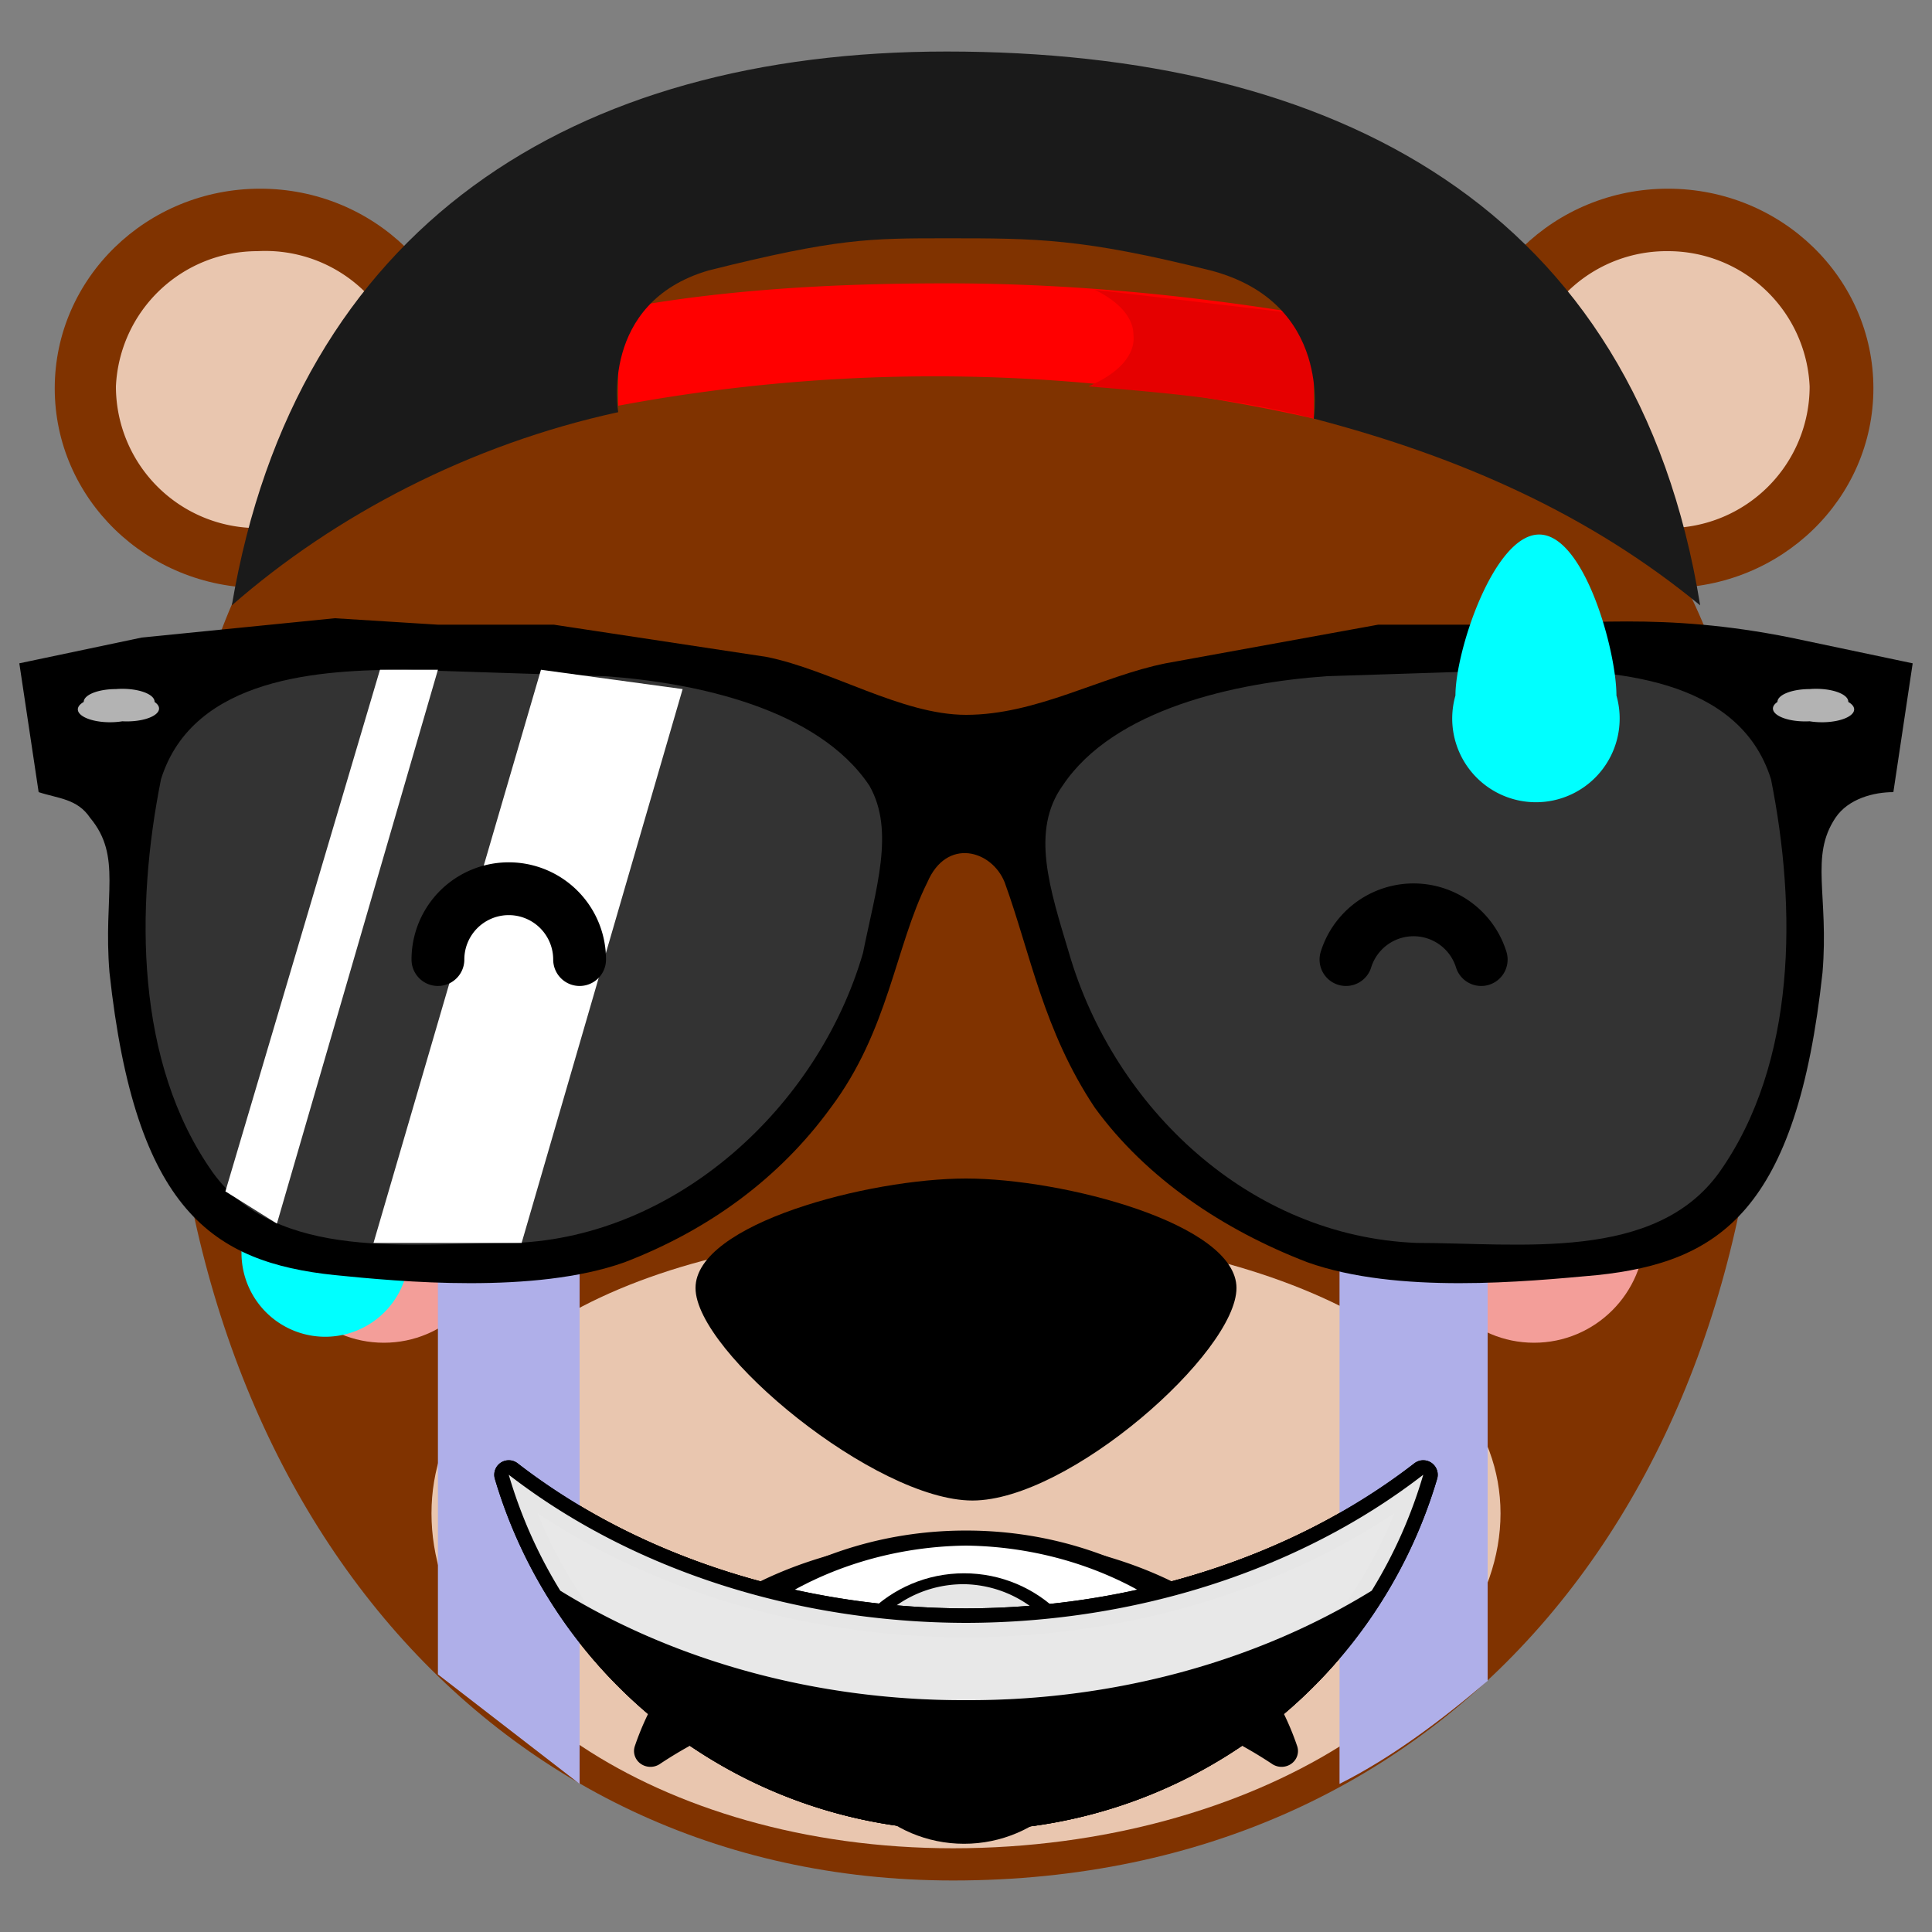 <svg xmlns="http://www.w3.org/2000/svg" height="300" width="300">
  <rect width="100%" height="100%" fill="#808080" stroke="none"/>
  <path d="M274 149c0 82-48 143-126 143-73 0-122-61-122-143S76 34 148 34c71 0 126 33 126 115z" fill="#803300"/>
  <path d="M233 235c0 27-38 52-85 52-46 0-81-25-81-52s35-44 82-44c46 0 84 17 84 44z" fill="#e9c6af"/>
  <path d="M192 200c0 10-26 33-41 33s-43-23-43-33 27-17 42-17 42 7 42 17z"/>
  <ellipse cx="40.4" cy="60.3" rx="31.9" ry="31" fill="#803300"/>
  <path d="M63 58a22 22 0 00-23-19 22 22 0 00-22 21 22 22 0 0022 22 22 22 0 002 0l3-6a88 88 0 0115-15l3-3z" fill="#e9c6af"/>
  <ellipse ry="31" rx="31.9" cy="60.3" cx="-259" transform="scale(-1 1)" fill="#803300"/>
  <path d="M237 58a22 22 0 0122-19 22 22 0 0122 21 22 22 0 01-22 22 22 22 0 01-2 0l-3-6a88 88 0 00-14-15l-3-3z" fill="#e9c6af"/>
  <path d="M147 44c-18 0-35 1-51 4v15a267 267 0 01108 2V49c-18-3-37-5-57-5z" fill="red"/>
  <path d="M170 45a21 10 0 016 7 21 10 0 01-7 8c12 1 24 2 35 5V49l-34-4z" fill="#e50000"/>
  <path d="M147 8C89 8 46 35 36 94c16-14 37-25 60-30 0 0-3-17 14-22 20-5 25-5 37-5 14 0 21 0 41 5 19 5 16 23 16 23 23 6 43 15 60 29-10-62-57-86-117-86z" fill="#1a1a1a"/>
  <path d="M235 149a15 15 0 01-15 15 15 15 0 01-15-15 15 15 0 0115-15 15 15 0 0115 15zM94 149a15 15 0 01-15 15 15 15 0 01-15-15 15 15 0 0115-15 15 15 0 0115 15z" fill-opacity=".9"/>
  <path d="M96 248c7 14 28 24 54 24 25 0 47-10 54-24" fill="none" stroke="#000" stroke-width="5" stroke-linecap="round" stroke-linejoin="round"/>
  <g fill-opacity=".9">
    <path d="M235 149a15 15 0 01-15 15 15 15 0 01-15-15 15 15 0 0115-15 15 15 0 0115 15zM94 149a15 15 0 01-15 15 15 15 0 01-15-15 15 15 0 0115-15 15 15 0 0115 15z"/>
  </g>
  <path d="M116 260v0h68" fill="none" stroke="#000" stroke-width="4" stroke-linecap="round"/>
  <g fill-opacity=".9">
    <path d="M235 149a15 15 0 01-15 15 15 15 0 01-15-15 15 15 0 0115-15 15 15 0 0115 15z"/>
    <path d="M99 149a20 19 0 01-20 19 20 19 0 01-19-19 20 19 0 0119-18 20 19 0 0120 18z" fill="#fff"/>
    <path d="M89 149a10 10 0 01-10 10 10 10 0 01-9-10 10 10 0 019-9 10 10 0 0110 9zM235 149a15 15 0 01-15 15 15 15 0 01-15-15 15 15 0 0115-15 15 15 0 0115 15z"/>
    <g>
      <path d="M239 149a20 19 0 01-19 19 20 19 0 01-20-19 20 19 0 0120-18 20 19 0 0119 18z" fill="#fff"/>
      <path d="M229 149a10 10 0 01-9 10 10 10 0 01-10-10 10 10 0 0110-9 10 10 0 019 9z"/>
    </g>
  </g>
  <path d="M131 260v0h37" fill="none" stroke="#000" stroke-width="2.9" stroke-linecap="round"/>
  <circle cx="59.6" cy="191.3" r="17.2" fill="#faa" fill-opacity=".9"/>
  <circle r="17.2" cy="191.3" cx="238.2" fill="#faa" fill-opacity=".9"/>
  <g fill-opacity=".9">
    <path d="M235 149a15 15 0 01-15 15 15 15 0 01-15-15 15 15 0 0115-15 15 15 0 0115 15zM94 149a15 15 0 01-15 15 15 15 0 01-15-15 15 15 0 0115-15 15 15 0 0115 15z"/>
    <path d="M79 229a74 74 0 0071 53 74 74 0 0071-53 102 81 0 01-71 23 102 81 0 01-71-23z" stroke="#000" stroke-width="4.5" stroke-linecap="round" stroke-linejoin="round"/>
    <path d="M79 229a74 74 0 008 18 102 81 0 0063 17 102 81 0 0063-17 74 74 0 008-18 102 81 0 01-71 23 102 81 0 01-71-23z" fill="#fff"/>
  </g>
  <g>
    <path d="M235 149a15 15 0 01-15 15 15 15 0 01-15-15 15 15 0 0115-15 15 15 0 0115 15zM94 149a15 15 0 01-15 15 15 15 0 01-15-15 15 15 0 0115-15 15 15 0 0115 15z" fill-opacity=".9"/>
    <path d="M199 273a51 46 0 00-49-33 51 46 0 00-49 33 70 51 0 0149-14 70 51 0 0149 14z" fill-opacity=".9" stroke="#000" stroke-width="2.9" stroke-linecap="round" stroke-linejoin="round" transform="matrix(1 0 0 .707 0 70)"/>
  </g>
  <g>
    <path d="M64 148a15 15 0 000 1 15 15 0 0015 15 15 15 0 0015-15 15 15 0 00-2-8 15 15 0 010 1 15 15 0 01-1 1 15 15 0 010 2 15 15 0 010 1 15 15 0 01-1 1 15 15 0 01-1 2 15 15 0 01-1 1 15 15 0 01-1 1 15 15 0 01-1 1 15 15 0 01-1 1 15 15 0 01-1 0 15 15 0 01-2 1 15 15 0 01-1 1 15 15 0 01-2 0 15 15 0 01-1 0 15 15 0 01-1 0 15 15 0 01-2 0 15 15 0 01-1 0 15 15 0 01-2-1 15 15 0 01-1 0 15 15 0 01-1-1 15 15 0 01-2-1 15 15 0 01-1 0 15 15 0 01-1-1 15 15 0 01-1-2 15 15 0 01-1-1z" fill-opacity=".9"/>
    <path d="M78 109a29 29 0 01-9 21 29 29 0 01-21 7" fill="none" stroke="#000" stroke-width="4" stroke-linecap="round" stroke-linejoin="round"/>
    <path d="M234 148a15 15 0 011 1 15 15 0 01-15 15 15 15 0 01-15-15 15 15 0 012-8 15 15 0 000 1 15 15 0 000 1 15 15 0 001 2 15 15 0 000 1 15 15 0 001 1 15 15 0 001 2 15 15 0 001 1 15 15 0 001 1 15 15 0 001 1 15 15 0 001 1 15 15 0 001 0 15 15 0 002 1 15 15 0 001 1 15 15 0 002 0 15 15 0 001 0 15 15 0 001 0 15 15 0 002 0 15 15 0 001 0 15 15 0 001-1 15 15 0 002 0 15 15 0 001-1 15 15 0 002-1 15 15 0 001 0 15 15 0 001-1 15 15 0 001-2 15 15 0 000-1z" fill-opacity=".9"/>
    <path d="M222 109a29 29 0 009 21 29 29 0 0021 7" fill="none" stroke="#000" stroke-width="4" stroke-linecap="round" stroke-linejoin="round"/>
    <g>
      <path d="M199 273a51 46 0 00-49-33 51 46 0 00-49 33 70 51 0 0149-14 70 51 0 0149 14z" fill-opacity=".9" stroke="#000" stroke-linecap="round" stroke-linejoin="round" transform="matrix(1 0 0 .963 0 9)" stroke-width="5.1"/>
      <path d="M150 240a51 44 0 00-33 11h66a51 44 0 00-33-11z" fill="#fff"/>
    </g>
  </g>
  <g>
    <path d="M94 149a15 15 0 01-15 15 15 15 0 01-15-15 15 15 0 0115-15 15 15 0 0115 15zM235 149a15 15 0 01-15 15 15 15 0 01-15-15 15 15 0 0115-15 15 15 0 0115 15z" fill-opacity=".9"/>
    <path d="M78 109a29 29 0 01-9 21 29 29 0 01-21 7M222 109a29 29 0 009 21 29 29 0 0021 7" fill="none" stroke="#000" stroke-width="4" stroke-linecap="round" stroke-linejoin="round"/>
    <path d="M63 191a13 13 0 11-25 0c0-7 5-24 12-24s13 17 13 24z" fill="#0ff"/>
  </g>
  <g>
    <circle cx="149.7" cy="1017.3" r="18.5" fill-opacity=".9" stroke-linecap="round" stroke-linejoin="round" stroke="#000" stroke-width="5" transform="translate(0 -752)"/>
    <path d="M150 246a18 18 0 00-17 11h33a18 18 0 00-16-11z" fill="#fff" fill-opacity=".9"/>
    <path d="M68 149h23" fill="none" stroke="#000" stroke-width="6.2" stroke-linecap="round"/>
    <path d="M71 149c-2 0-3 2-3 4v107l22 17V153c0-2-1-4-3-4z" fill="#afafe9"/>
    <g>
      <path d="M208 149h23" fill="none" stroke="#000" stroke-width="6.2" stroke-linecap="round"/>
      <path d="M212 149c-2 0-4 2-4 5v123c8-4 16-10 23-16V154c0-3-2-5-4-5z" fill="#afafe9"/>
    </g>
  </g>
  <g>
    <path d="M68 149a11 11 0 1122 0M209 149a11 11 0 0121 0" fill="none" stroke="#000" stroke-width="8.2" stroke-linecap="round" stroke-linejoin="round"/>
    <g fill-opacity=".9">
      <path d="M79 229a74 74 0 0071 53 74 74 0 0071-53 102 81 0 01-71 23 102 81 0 01-71-23z" stroke="#000" stroke-width="4.5" stroke-linecap="round" stroke-linejoin="round"/>
      <path d="M79 229a74 74 0 008 18 102 81 0 0063 17 102 81 0 0063-17 74 74 0 008-18 102 81 0 01-71 23 102 81 0 01-71-23z" fill="#fff"/>
    </g>
  </g>
  <g>
    <path d="M52 96l-30 3-19 4 3 20c3 1 6 1 8 4 5 6 2 12 3 24 4 37 16 45 35 47 10 1 31 3 45-2 13-5 24-13 32-24 9-12 10-25 15-35 3-7 10-5 12 0 4 11 6 23 14 35 8 11 20 19 33 24 14 5 34 3 45 2 19-2 31-10 35-47 1-12-2-18 2-24 2-3 6-4 9-4l3-20-19-4c-20-4-32-2-47-2h-17l-33 6c-10 2-20 8-31 8-10 0-21-7-31-9l-33-5H68l-16-1z"/>
    <path d="M63 104c-13 0-33 1-38 17-4 20-4 44 8 61 10 14 31 11 47 11 25-1 47-21 54-45 2-10 5-19 1-26-8-12-27-16-41-17l-31-1z" fill="#333"/>
    <path d="M24 109a5 2 0 01-5 3 5 2 0 01-6-3 5 2 0 015-2 5 2 0 016 2" fill="#b3b3b3"/>
    <path d="M237 104c13 0 33 1 38 17 4 20 4 44-8 61-10 14-31 11-47 11-26-1-47-21-54-45-3-10-6-19-1-26 8-12 27-16 41-17l31-1z" fill="#333"/>
    <path d="M276 109a5 2 0 005 3 5 2 0 006-3 5 2 0 00-6-2 5 2 0 00-5 2" fill="#b3b3b3"/>
    <path d="M84 104l-26 89h23l25-86-22-3zM68 104h-9l-24 81 8 5z" fill="#fff"/>
  </g>
  <g>
    <path d="M209 149a11 11 0 0121 0" fill="none" stroke="#000" stroke-width="8.2" stroke-linecap="round" stroke-linejoin="round"/>
    <g fill-opacity=".9">
      <path d="M79 229a74 74 0 0071 53 74 74 0 0071-53 102 81 0 01-71 23 102 81 0 01-71-23z" stroke="#000" stroke-width="4.5" stroke-linecap="round" stroke-linejoin="round"/>
      <path d="M79 229a74 74 0 008 18 102 81 0 0063 17 102 81 0 0063-17 74 74 0 008-18 102 81 0 01-71 23 102 81 0 01-71-23z" fill="#fff"/>
    </g>
    <path d="M251 108a13 13 0 11-25 0c0-7 6-25 13-25s12 18 12 25z" fill="#0ff"/>
    <path d="M68 149a11 11 0 1122 0" fill="none" stroke="#000" stroke-width="8.2" stroke-linecap="round" stroke-linejoin="round"/>
  </g>
</svg>